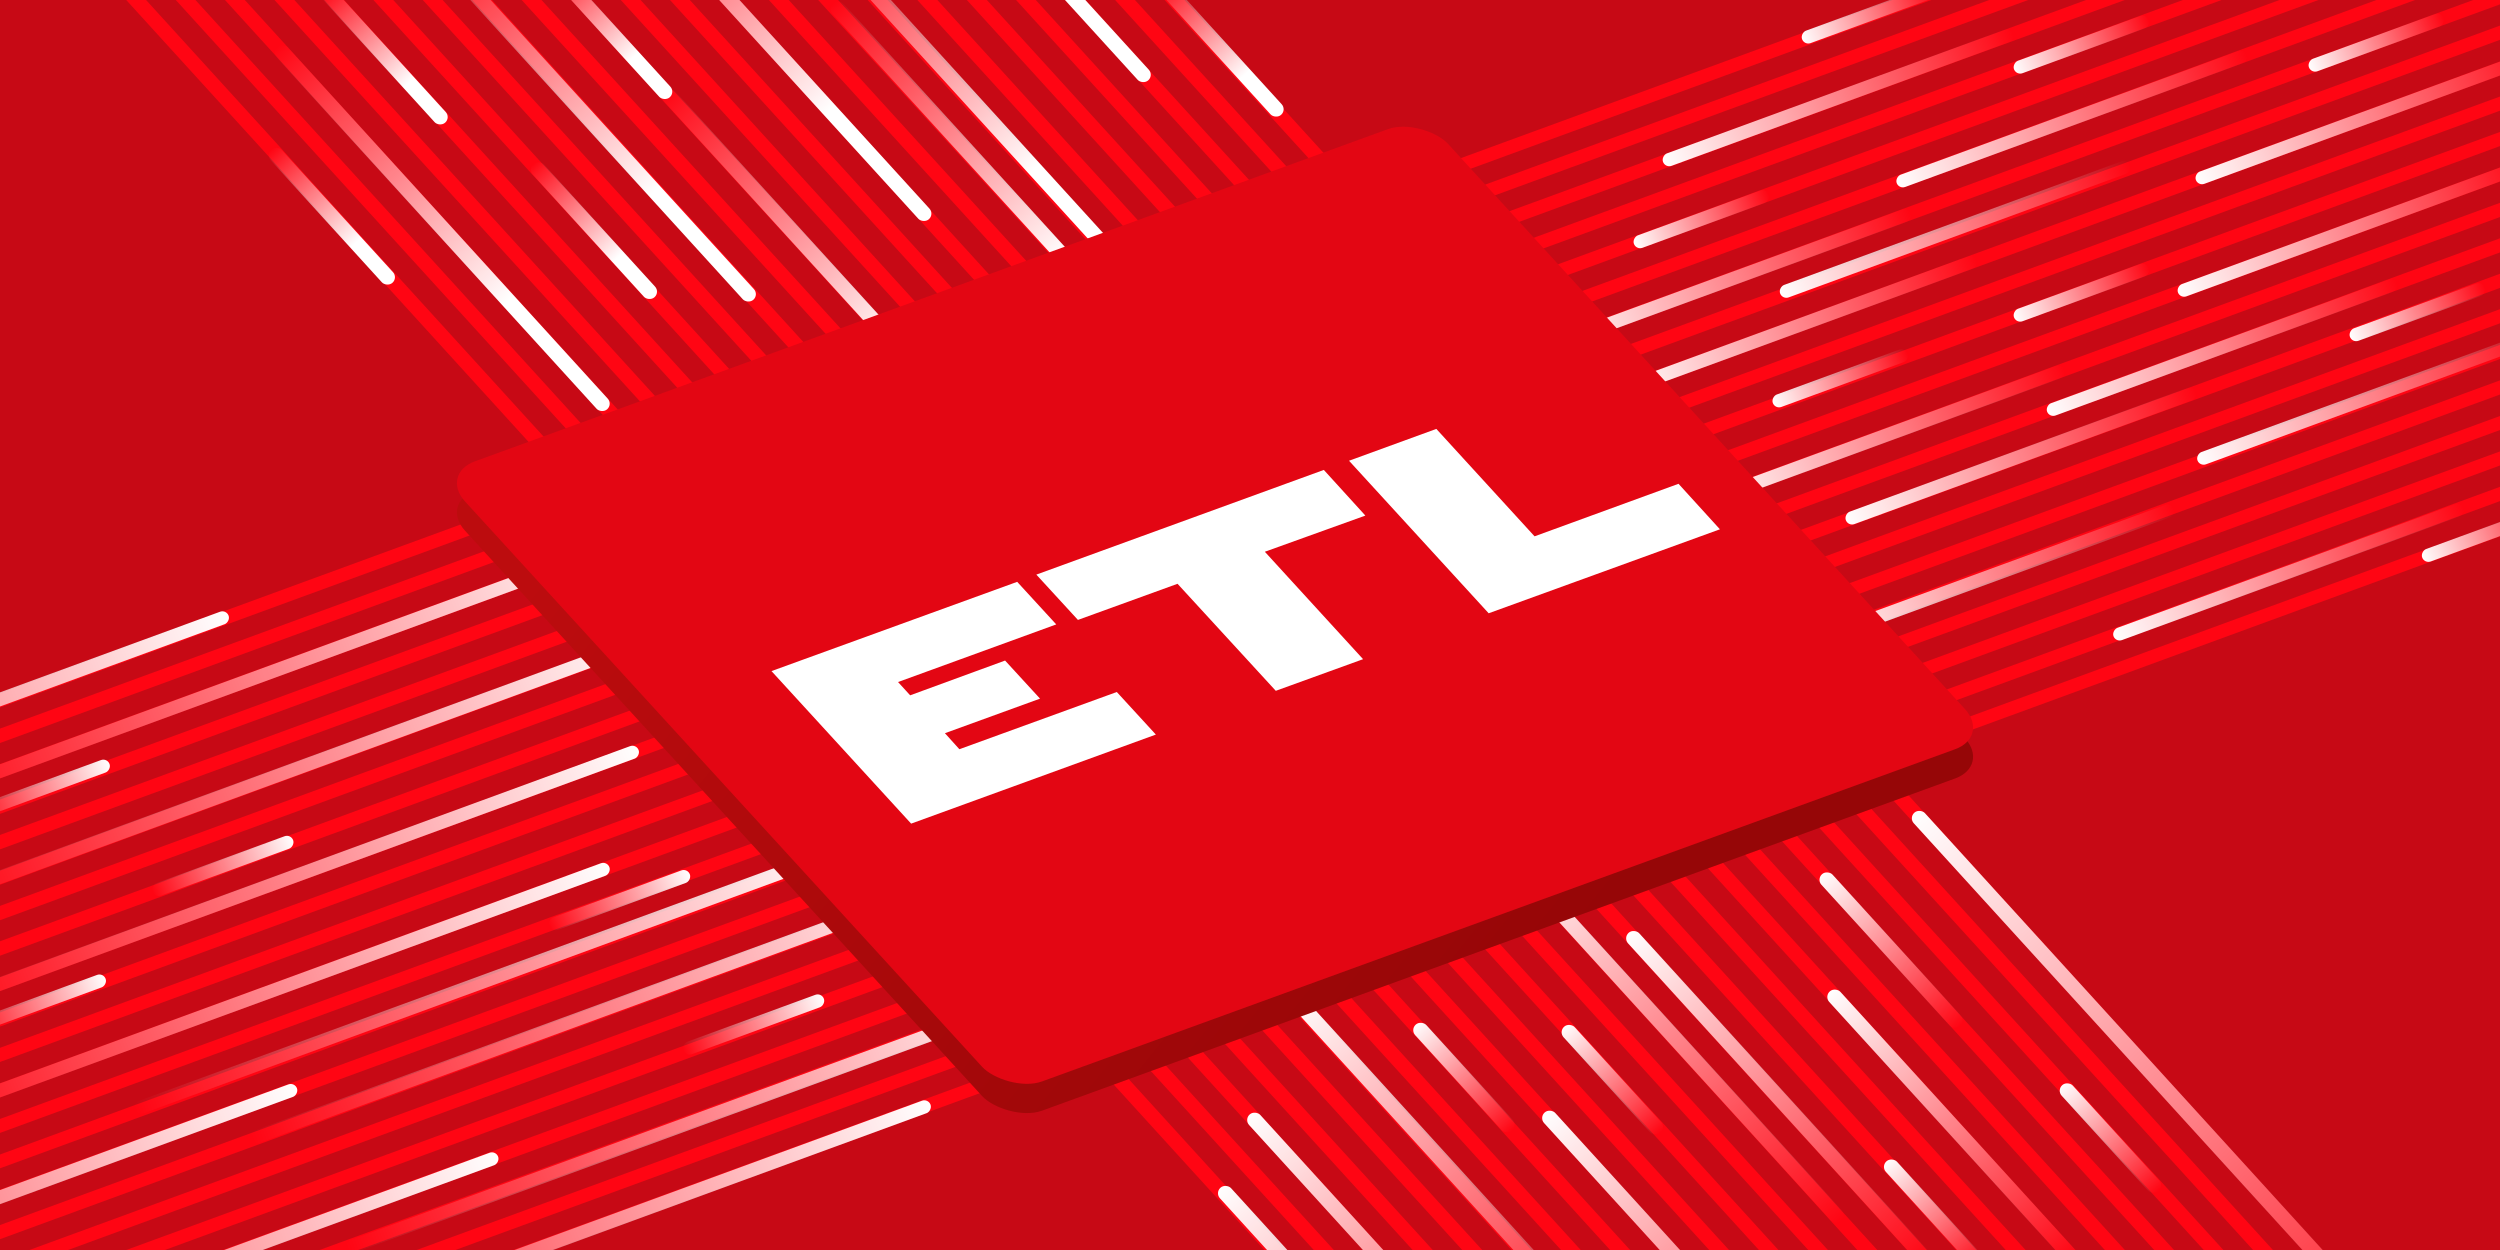 <svg xmlns="http://www.w3.org/2000/svg" width="1280" height="640" fill="none">
  <rect width="100%" height="100%" fill="#333333" stroke="none"/>
  <g clip-path="url(#a)">
    <path fill="#C70915" d="M0 0h1280v640H0z"/>
    <path fill="#FF0513" fill-rule="evenodd" d="m1389.8 143.6-2.3-6.4L-.5 645.7l2.3 6.4 1388-508.5ZM5.3 661.6l2.4 6.5 1388-508.5-2.3-6.4L5.4 661.7Zm1394-492.3L11.1 677.7l2.3 6.4 1388-508.4-2.3-6.4Zm5.8 16L17 693.7l2.3 6.4 1388-508.4-2.3-6.4Zm5.8 16L23 709.7l2.4 6.4 1388-508.4-2.4-6.4Zm6 16L28.7 725.7l2.3 6.4 1388-508.4-2.3-6.4ZM-4.2 636l1388-508.5-2.3-6.4-1388 508.5L-4 636Zm-5.8-16 1388-508.5-2.3-6.4-1388 508.5 2.3 6.4Zm-5.9-16 1388-508.5-2.3-6.4L-18 597.7l2.3 6.4Zm-5.8-16 1388-508.5-2.4-6.4L-24 581.7l2.4 6.4Zm-5.9-16 1388-508.5-2.3-6.4-1388 508.5 2.3 6.4Zm-5.9-16 1388-508.5-2.3-6.4-1388 508.5 2.3 6.4Zm-5.8-16 1388-508.5-2.3-6.4-1388 508.5 2.3 6.4Zm-5.9-16L1343 15.6l-2.3-6.4-1388 508.5 2.3 6.4Zm-5.8-16L1337-.5l-2.4-6.4-1388 508.4 2.4 6.4Zm-5.9-16 1388-508.5-2.3-6.4-1388 508.4 2.3 6.4Zm-5.9-16 1388-508.5-2.3-6.4L-65 469.6l2.3 6.4Zm-5.8-16 1388-508.5-2.4-6.4L-71 453.5l2.4 6.4Zm-5.9-16 1388-508.5-2.3-6.4-1388 508.4 2.3 6.4Zm-5.9-16 1388-508.5-2.3-6.4-1388 508.4 2.3 6.4Zm-5.8-16 1388-508.5-2.4-6.4-1388 508.4 2.4 6.4Zm-5.9-16 1388-508.5-2.3-6.4-1388 508.4 2.3 6.4Z" clip-rule="evenodd"/>
    <path fill="#FF0513" fill-rule="evenodd" d="m317.5-233.7-5.5 5 833.1 915 5.6-5-833.2-915ZM1159 673.7l5.5-5-833.1-915-5.6 5 833.2 915ZM339.7-254l833 915 5.6-5-833-915-5.6 5Zm13.8-12.6 833.1 915 5.6-5-833.1-915-5.6 5Zm783.3 960.3-833-915-5.6 5.1 833 915 5.6-5Zm-13.8 12.6-833.1-915-5.6 5.1 833.1 915 5.6-5Zm-14 12.7L276-196l-5.6 5.1 833.1 915 5.5-5Zm-13.8 12.6-833.1-915-5.5 5.1 833 915 5.6-5Zm-13.8 12.6-833-914.9-5.6 5 833.1 915 5.6-5Zm-13.9 12.6L234.6-158l-5.6 5 833 915 5.6-5Zm-13.8 12.6-833-914.9-5.6 5 833.2 915 5.5-5Zm-13.9 12.6L207-132.9l-5.6 5 833.1 915 5.5-5Zm-13.8 12.6L193-120.3l-5.5 5 833 915 5.6-5Zm-13.8 12.6-833-914.9-5.6 5 833.1 915 5.6-5Zm-13.9 12.6L165.4-95l-5.6 5 833 915 5.6-5Zm-13.8 12.6-833-914.9-5.6 5 833.2 915 5.5-5ZM970.7 845l-833-914.9-5.6 5 833.1 915 5.5-5ZM957 857.6 124-57.3l-5.6 5 833 915 5.6-5Zm-13.8 12.6L110-44.7l-5.6 5 833.1 915 5.6-5Zm-13.9 12.6L96.2-32l-5.6 5 833.1 915 5.5-5Zm-13.8 12.6L82.3-19.5l-5.5 5 833 915 5.6-5ZM901.6 908 68.5-6.9l-5.6 5 833.1 915 5.6-5Z" clip-rule="evenodd"/>
    <rect width="7.7" height="227.3" x="831" y="480.2" fill="url(#b)" rx="3.8" transform="rotate(-42.32 831 480.177)"/>
    <rect width="7.7" height="73.3" x="798" y="528.3" fill="url(#c)" rx="3.8" transform="rotate(-42.32 797.962 528.302)"/>
    <rect width="7.7" height="73.3" x="1053" y="558.2" fill="url(#d)" rx="3.8" transform="rotate(-42.32 1053 558.177)"/>
    <rect width="7.7" height="73.3" x="963" y="597.2" fill="url(#e)" rx="3.8" transform="rotate(-42.32 963 597.177)"/>
    <rect width="7.7" height="250.8" x="788" y="572.2" fill="url(#f)" rx="3.8" transform="rotate(-42.32 788 572.177)"/>
    <rect width="7.7" height="250.8" x="659.5" y="513.3" fill="url(#g)" rx="3.8" transform="rotate(-42.32 659.464 513.329)"/>
    <rect width="7.7" height="250.8" x="637" y="573.2" fill="url(#h)" rx="3.8" transform="rotate(-42.32 637.005 573.22)"/>
    <rect width="7.7" height="250.8" x="622" y="610.7" fill="url(#i)" rx="3.8" transform="rotate(-42.32 622.032 610.652)"/>
    <rect width="7.7" height="250.8" x="337.5" y="49.2" fill="url(#j)" rx="3.8" transform="rotate(-42.32 337.549 49.172)"/>
    <rect width="7.7" height="250.8" x="423.6" y="4.3" fill="url(#k)" rx="3.8" transform="rotate(-42.32 423.643 4.254)"/>
    <rect width="7.7" height="250.8" x="408.7" y="-40.7" fill="url(#l)" rx="3.8" transform="rotate(-42.32 408.67 -40.664)"/>
    <rect width="7.7" height="250.8" x="303.9" y="-70.6" fill="url(#m)" rx="3.8" transform="rotate(-42.32 303.86 -70.61)"/>
    <rect width="7.7" height="250.8" x="214" y="-29.4" fill="url(#n)" rx="3.8" transform="rotate(-42.32 214.024 -29.435)"/>
    <rect width="7.7" height="250.8" x="139.2" y="26.7" fill="url(#o)" rx="3.8" transform="rotate(-42.32 139.16 26.713)"/>
    <rect width="7.7" height="250.8" x="416.2" y="-141.7" fill="url(#p)" rx="3.8" transform="rotate(-42.32 416.156 -141.731)"/>
    <rect width="7.7" height="92.2" x="591" y="-6.8" fill="url(#q)" rx="3.8" transform="rotate(-42.32 591 -6.823)"/>
    <rect width="7.7" height="92.2" x="163" y="-2.8" fill="url(#r)" rx="3.8" transform="rotate(-42.32 163 -2.823)"/>
    <rect width="7.7" height="92.2" x="136" y="79.2" fill="url(#s)" rx="3.8" transform="rotate(-42.32 136 79.177)"/>
    <rect width="7.7" height="92.2" x="270.2" y="86.6" fill="url(#t)" rx="3.8" transform="rotate(-42.32 270.172 86.604)"/>
    <rect width="7.7" height="250.8" x="771" y="442.2" fill="url(#u)" rx="3.8" transform="rotate(-42.32 771 442.177)"/>
    <rect width="6.8" height="382.2" x="475.3" y="562.4" fill="url(#v)" rx="3.4" transform="rotate(69.882 475.286 562.374)"/>
    <rect width="6.8" height="382.2" x="535.5" y="504.4" fill="url(#w)" rx="3.4" transform="rotate(69.882 535.452 504.409)"/>
    <rect width="6.8" height="382.2" x="486.8" y="448.3" fill="url(#x)" rx="3.4" transform="rotate(69.882 486.79 448.261)"/>
    <rect width="6.8" height="382.2" x="325.8" y="380.9" fill="url(#y)" rx="3.4" transform="rotate(69.882 325.833 380.884)"/>
    <rect width="6.8" height="382.2" x="329.6" y="324.7" fill="url(#z)" rx="3.4" transform="rotate(69.882 329.576 324.736)"/>
    <rect width="6.8" height="382.2" x="314.6" y="276.1" fill="url(#A)" rx="3.4" transform="rotate(69.882 314.603 276.074)"/>
    <rect width="6.8" height="382.2" x="310.9" y="440.8" fill="url(#B)" rx="3.4" transform="rotate(69.882 310.86 440.775)"/>
    <rect width="6.8" height="382.2" x="150.9" y="554" fill="url(#C)" rx="3.4" transform="rotate(69.882 150.86 554)"/>
    <rect width="6.8" height="382.2" x="115.9" y="312" fill="url(#D)" rx="3.4" transform="rotate(69.882 115.86 312)"/>
    <rect width="6.8" height="382.2" x="253.9" y="589" fill="url(#E)" rx="3.4" transform="rotate(69.882 253.86 589)"/>
    <rect width="6.8" height="382.2" x="426.9" y="433.3" fill="url(#F)" rx="3.4" transform="rotate(69.882 426.899 433.289)"/>
    <rect width="6.8" height="190.8" x="977.1" y="106.1" fill="url(#G)" rx="3.4" transform="rotate(69.882 977.091 106.09)"/>
    <rect width="6.8" height="190.8" x="1089.4" y="81.4" fill="url(#H)" rx="3.4" transform="rotate(69.882 1089.39 81.428)"/>
    <rect width="6.8" height="190.8" x="1010.8" y="130.1" fill="url(#I)" rx="3.4" transform="rotate(69.882 1010.78 130.09)"/>
    <rect width="6.8" height="190.8" x="1029.5" y="14.1" fill="url(#J)" rx="3.4" transform="rotate(69.882 1029.5 14.051)"/>
    <rect width="6.8" height="190.8" x="1055.7" y="186.2" fill="url(#K)" rx="3.4" transform="rotate(69.882 1055.7 186.238)"/>
    <rect width="6.8" height="190.8" x="1123.1" y="197.5" fill="url(#L)" rx="3.4" transform="rotate(69.882 1123.08 197.467)"/>
    <rect width="6.7" height="190.8" x="1302.3" y="23.3" fill="url(#M)" rx="3.4" transform="rotate(69.882 1302.25 23.327)"/>
    <rect width="6.7" height="190.8" x="1226.1" y="142" fill="url(#N)" rx="3.4" transform="rotate(69.882 1226.13 142)"/>
    <rect width="6.7" height="190.8" x="1149.1" y="25" fill="url(#O)" rx="3.4" transform="rotate(69.882 1149.13 25)"/>
    <rect width="6.7" height="190.8" x="1293.1" y="81" fill="url(#P)" rx="3.4" transform="rotate(69.882 1293.13 81)"/>
    <rect width="6.7" height="190.8" x="1303.1" y="167" fill="url(#Q)" rx="3.4" transform="rotate(69.882 1303.13 167)"/>
    <rect width="6.7" height="190.8" x="1260.1" y="257" fill="url(#R)" rx="3.4" transform="rotate(69.882 1260.13 257)"/>
    <rect width="6.8" height="190.8" x="1111.8" y="257.4" fill="url(#S)" rx="3.4" transform="rotate(69.882 1111.85 257.358)"/>
    <rect width="6.8" height="73.5" x="975.5" y="177.9" fill="url(#T)" rx="3.4" transform="rotate(69.882 975.54 177.909)"/>
    <rect width="6.8" height="73.5" x="1099" y="134" fill="url(#U)" rx="3.4" transform="rotate(69.882 1099.02 134)"/>
    <rect width="6.8" height="73.5" x="1308" y="257" fill="url(#V)" rx="3.4" transform="rotate(69.882 1308.02 257)"/>
    <rect width="6.8" height="73.5" x="1271" y="144" fill="url(#W)" rx="3.4" transform="rotate(69.882 1271.02 144)"/>
    <rect width="6.8" height="73.5" x="1250" y="6" fill="url(#X)" rx="3.4" transform="rotate(69.882 1250.02 6)"/>
    <rect width="6.8" height="73.5" x="904.4" y="96.4" fill="url(#Y)" rx="3.4" transform="rotate(69.882 904.419 96.401)"/>
    <rect width="6.8" height="73.5" x="990.5" y="-8.4" fill="url(#Z)" rx="3.4" transform="rotate(69.882 990.513 -8.409)"/>
    <rect width="6.8" height="76.6" x="148.9" y="427" fill="url(#aa)" rx="3.4" transform="rotate(69.882 148.923 427)"/>
    <rect width="6.8" height="76.6" x="352" y="444.5" fill="url(#ab)" rx="3.4" transform="rotate(69.882 352.035 444.518)"/>
    <rect width="6.8" height="76.6" x="420.7" y="508.2" fill="url(#ac)" rx="3.4" transform="rotate(69.882 420.702 508.153)"/>
    <rect width="6.8" height="76.6" x="52.9" y="498" fill="url(#ad)" rx="3.4" transform="rotate(69.882 52.923 498)"/>
    <rect width="7.7" height="409.2" x="977.3" y="418.7" fill="url(#ae)" rx="3.8" transform="rotate(-42.32 977.297 418.7)"/>
    <rect width="7.7" height="105.1" x="930" y="450.2" fill="url(#af)" rx="3.8" transform="rotate(-42.32 930 450.177)"/>
    <rect width="7.7" height="184.9" x="934" y="510.2" fill="url(#ag)" rx="3.8" transform="rotate(-42.32 934 510.177)"/>
    <rect width="6.8" height="73.5" x="1099" y="7" fill="url(#ah)" rx="3.4" transform="rotate(69.882 1099.02 7)"/>
    <rect width="7.7" height="92.2" x="278" y="-15.8" fill="url(#ai)" rx="3.8" transform="rotate(-42.32 278 -15.823)"/>
    <rect width="7.7" height="73.3" x="722" y="527.2" fill="url(#aj)" rx="3.8" transform="rotate(-42.32 722 527.177)"/>
    <rect width="6.8" height="76.6" x="54.9" y="388" fill="url(#ak)" rx="3.4" transform="rotate(69.882 54.923 388)"/>
    <rect width="535.4" height="430.2" fill="url(#al)" rx="19" transform="matrix(0.94 -0.342 0.675 0.738 225.253 257.684)"/>
    <rect width="535.4" height="430.2" fill="#E30613" rx="19" transform="matrix(0.94 -0.342 0.675 0.738 225.253 242.711)"/>
    <path fill="#fff" d="m591.8 376.1-20-21.8-80.6 29.3-7.4-8.2 48.7-17.7-17.9-19.5L466 356l-6.2-6.8 81-29.5-20-21.8L395 343.6l71.5 78.1 125.3-45.6ZM699 263.9l-21.2-23.3-147.2 53.6 21.3 23.2 51-18.5 50.3 54.8 44.7-16.2-50.3-55L699 264Zm181.6 7.1-21.2-23.3-73.7 26.9-50.3-55-44.7 16.3 71.5 78.1 118.4-43Z"/>
  </g>
  <defs>
    <linearGradient id="b" x1="834.8" x2="834.8" y1="480.2" y2="707.5" gradientUnits="userSpaceOnUse">
      <stop stop-color="#fff"/>
      <stop offset="1" stop-color="#fff" stop-opacity="0"/>
    </linearGradient>
    <linearGradient id="c" x1="801.8" x2="801.8" y1="528.3" y2="601.6" gradientUnits="userSpaceOnUse">
      <stop stop-color="#fff"/>
      <stop offset="1" stop-color="#fff" stop-opacity="0"/>
    </linearGradient>
    <linearGradient id="d" x1="1056.8" x2="1056.8" y1="558.2" y2="631.5" gradientUnits="userSpaceOnUse">
      <stop stop-color="#fff"/>
      <stop offset="1" stop-color="#fff" stop-opacity="0"/>
    </linearGradient>
    <linearGradient id="e" x1="966.8" x2="966.8" y1="597.2" y2="670.5" gradientUnits="userSpaceOnUse">
      <stop stop-color="#fff"/>
      <stop offset="1" stop-color="#fff" stop-opacity="0"/>
    </linearGradient>
    <linearGradient id="f" x1="791.8" x2="791.8" y1="572.2" y2="823" gradientUnits="userSpaceOnUse">
      <stop stop-color="#fff"/>
      <stop offset="1" stop-color="#fff" stop-opacity="0"/>
    </linearGradient>
    <linearGradient id="g" x1="663.3" x2="663.3" y1="513.3" y2="764.2" gradientUnits="userSpaceOnUse">
      <stop stop-color="#fff"/>
      <stop offset="1" stop-color="#fff" stop-opacity="0"/>
    </linearGradient>
    <linearGradient id="h" x1="640.8" x2="640.8" y1="573.2" y2="824.1" gradientUnits="userSpaceOnUse">
      <stop stop-color="#fff"/>
      <stop offset="1" stop-color="#fff" stop-opacity="0"/>
    </linearGradient>
    <linearGradient id="i" x1="625.9" x2="625.9" y1="610.7" y2="861.5" gradientUnits="userSpaceOnUse">
      <stop stop-color="#fff"/>
      <stop offset="1" stop-color="#fff" stop-opacity="0"/>
    </linearGradient>
    <linearGradient id="j" x1="341.4" x2="341.4" y1="49.2" y2="300" gradientUnits="userSpaceOnUse">
      <stop stop-color="#fff" stop-opacity="0"/>
      <stop offset=".7" stop-color="#fff"/>
    </linearGradient>
    <linearGradient id="k" x1="427.5" x2="427.5" y1="4.3" y2="255.1" gradientUnits="userSpaceOnUse">
      <stop stop-color="#fff" stop-opacity="0"/>
      <stop offset=".7" stop-color="#fff"/>
    </linearGradient>
    <linearGradient id="l" x1="412.5" x2="412.5" y1="-40.7" y2="210.2" gradientUnits="userSpaceOnUse">
      <stop stop-color="#fff" stop-opacity="0"/>
      <stop offset=".7" stop-color="#fff"/>
    </linearGradient>
    <linearGradient id="m" x1="307.7" x2="307.7" y1="-70.6" y2="180.2" gradientUnits="userSpaceOnUse">
      <stop stop-color="#fff" stop-opacity="0"/>
      <stop offset=".7" stop-color="#fff"/>
    </linearGradient>
    <linearGradient id="n" x1="217.9" x2="217.9" y1="-29.4" y2="221.4" gradientUnits="userSpaceOnUse">
      <stop stop-color="#fff" stop-opacity="0"/>
      <stop offset=".7" stop-color="#fff"/>
    </linearGradient>
    <linearGradient id="o" x1="143" x2="143" y1="26.7" y2="277.6" gradientUnits="userSpaceOnUse">
      <stop stop-color="#fff" stop-opacity="0"/>
      <stop offset=".7" stop-color="#fff"/>
    </linearGradient>
    <linearGradient id="p" x1="420" x2="420" y1="-141.7" y2="109.1" gradientUnits="userSpaceOnUse">
      <stop stop-color="#fff" stop-opacity="0"/>
      <stop offset=".7" stop-color="#fff"/>
    </linearGradient>
    <linearGradient id="q" x1="594.8" x2="594.8" y1="-6.8" y2="85.4" gradientUnits="userSpaceOnUse">
      <stop stop-color="#fff" stop-opacity="0"/>
      <stop offset=".7" stop-color="#fff"/>
    </linearGradient>
    <linearGradient id="r" x1="166.8" x2="166.8" y1="-2.8" y2="89.4" gradientUnits="userSpaceOnUse">
      <stop stop-color="#fff" stop-opacity="0"/>
      <stop offset=".7" stop-color="#fff"/>
    </linearGradient>
    <linearGradient id="s" x1="139.8" x2="139.8" y1="79.2" y2="171.4" gradientUnits="userSpaceOnUse">
      <stop stop-color="#fff" stop-opacity="0"/>
      <stop offset=".7" stop-color="#fff"/>
    </linearGradient>
    <linearGradient id="t" x1="274" x2="274" y1="86.6" y2="178.8" gradientUnits="userSpaceOnUse">
      <stop stop-color="#fff" stop-opacity="0"/>
      <stop offset=".7" stop-color="#fff"/>
    </linearGradient>
    <linearGradient id="u" x1="774.8" x2="774.8" y1="442.2" y2="693" gradientUnits="userSpaceOnUse">
      <stop stop-color="#fff"/>
      <stop offset="1" stop-color="#fff" stop-opacity="0"/>
    </linearGradient>
    <linearGradient id="v" x1="478.7" x2="478.7" y1="562.4" y2="944.6" gradientUnits="userSpaceOnUse">
      <stop stop-color="#fff"/>
      <stop offset="1" stop-color="#fff" stop-opacity="0"/>
    </linearGradient>
    <linearGradient id="w" x1="538.9" x2="538.9" y1="504.4" y2="886.6" gradientUnits="userSpaceOnUse">
      <stop stop-color="#fff"/>
      <stop offset="1" stop-color="#fff" stop-opacity="0"/>
    </linearGradient>
    <linearGradient id="x" x1="490.2" x2="490.2" y1="448.3" y2="830.4" gradientUnits="userSpaceOnUse">
      <stop stop-color="#fff"/>
      <stop offset="1" stop-color="#fff" stop-opacity="0"/>
    </linearGradient>
    <linearGradient id="y" x1="329.2" x2="329.2" y1="380.9" y2="763.1" gradientUnits="userSpaceOnUse">
      <stop stop-color="#fff"/>
      <stop offset="1" stop-color="#fff" stop-opacity="0"/>
    </linearGradient>
    <linearGradient id="z" x1="333" x2="333" y1="324.7" y2="706.9" gradientUnits="userSpaceOnUse">
      <stop stop-color="#fff"/>
      <stop offset="1" stop-color="#fff" stop-opacity="0"/>
    </linearGradient>
    <linearGradient id="A" x1="318" x2="318" y1="276.1" y2="658.3" gradientUnits="userSpaceOnUse">
      <stop stop-color="#fff"/>
      <stop offset="1" stop-color="#fff" stop-opacity="0"/>
    </linearGradient>
    <linearGradient id="B" x1="314.3" x2="314.3" y1="440.8" y2="823" gradientUnits="userSpaceOnUse">
      <stop stop-color="#fff"/>
      <stop offset="1" stop-color="#fff" stop-opacity="0"/>
    </linearGradient>
    <linearGradient id="C" x1="154.3" x2="154.3" y1="554" y2="936.2" gradientUnits="userSpaceOnUse">
      <stop stop-color="#fff"/>
      <stop offset="1" stop-color="#fff" stop-opacity="0"/>
    </linearGradient>
    <linearGradient id="D" x1="119.3" x2="119.3" y1="312" y2="694.2" gradientUnits="userSpaceOnUse">
      <stop stop-color="#fff"/>
      <stop offset="1" stop-color="#fff" stop-opacity="0"/>
    </linearGradient>
    <linearGradient id="E" x1="257.3" x2="257.3" y1="589" y2="971.2" gradientUnits="userSpaceOnUse">
      <stop stop-color="#fff"/>
      <stop offset="1" stop-color="#fff" stop-opacity="0"/>
    </linearGradient>
    <linearGradient id="F" x1="430.3" x2="430.3" y1="433.3" y2="815.5" gradientUnits="userSpaceOnUse">
      <stop stop-color="#fff"/>
      <stop offset="1" stop-color="#fff" stop-opacity="0"/>
    </linearGradient>
    <linearGradient id="G" x1="980.5" x2="980.5" y1="106.1" y2="296.9" gradientUnits="userSpaceOnUse">
      <stop stop-color="#fff" stop-opacity="0"/>
      <stop offset="1" stop-color="#fff"/>
    </linearGradient>
    <linearGradient id="H" x1="1092.8" x2="1092.8" y1="81.4" y2="272.2" gradientUnits="userSpaceOnUse">
      <stop stop-color="#fff" stop-opacity="0"/>
      <stop offset="1" stop-color="#fff"/>
    </linearGradient>
    <linearGradient id="I" x1="1014.2" x2="1014.2" y1="130.1" y2="320.9" gradientUnits="userSpaceOnUse">
      <stop stop-color="#fff" stop-opacity="0"/>
      <stop offset="1" stop-color="#fff"/>
    </linearGradient>
    <linearGradient id="J" x1="1032.9" x2="1032.9" y1="14.1" y2="204.8" gradientUnits="userSpaceOnUse">
      <stop stop-color="#fff" stop-opacity="0"/>
      <stop offset="1" stop-color="#fff"/>
    </linearGradient>
    <linearGradient id="K" x1="1059.1" x2="1059.1" y1="186.2" y2="377" gradientUnits="userSpaceOnUse">
      <stop stop-color="#fff" stop-opacity="0"/>
      <stop offset="1" stop-color="#fff"/>
    </linearGradient>
    <linearGradient id="L" x1="1126.5" x2="1126.5" y1="197.5" y2="388.2" gradientUnits="userSpaceOnUse">
      <stop stop-color="#fff" stop-opacity="0"/>
      <stop offset="1" stop-color="#fff"/>
    </linearGradient>
    <linearGradient id="M" x1="1305.6" x2="1305.6" y1="23.3" y2="214.1" gradientUnits="userSpaceOnUse">
      <stop stop-color="#fff" stop-opacity="0"/>
      <stop offset="1" stop-color="#fff"/>
    </linearGradient>
    <linearGradient id="N" x1="1229.5" x2="1229.5" y1="142" y2="332.8" gradientUnits="userSpaceOnUse">
      <stop stop-color="#fff" stop-opacity="0"/>
      <stop offset="1" stop-color="#fff"/>
    </linearGradient>
    <linearGradient id="O" x1="1152.5" x2="1152.5" y1="25" y2="215.8" gradientUnits="userSpaceOnUse">
      <stop stop-color="#fff" stop-opacity="0"/>
      <stop offset="1" stop-color="#fff"/>
    </linearGradient>
    <linearGradient id="P" x1="1296.5" x2="1296.5" y1="81" y2="271.8" gradientUnits="userSpaceOnUse">
      <stop stop-color="#fff" stop-opacity="0"/>
      <stop offset="1" stop-color="#fff"/>
    </linearGradient>
    <linearGradient id="Q" x1="1306.5" x2="1306.5" y1="167" y2="357.8" gradientUnits="userSpaceOnUse">
      <stop stop-color="#fff" stop-opacity="0"/>
      <stop offset="1" stop-color="#fff"/>
    </linearGradient>
    <linearGradient id="R" x1="1263.5" x2="1263.5" y1="257" y2="447.8" gradientUnits="userSpaceOnUse">
      <stop stop-color="#fff" stop-opacity="0"/>
      <stop offset="1" stop-color="#fff"/>
    </linearGradient>
    <linearGradient id="S" x1="1115.3" x2="1115.3" y1="257.4" y2="448.1" gradientUnits="userSpaceOnUse">
      <stop stop-color="#fff" stop-opacity="0"/>
      <stop offset="1" stop-color="#fff"/>
    </linearGradient>
    <linearGradient id="T" x1="978.9" x2="978.9" y1="177.9" y2="251.4" gradientUnits="userSpaceOnUse">
      <stop stop-color="#fff" stop-opacity="0"/>
      <stop offset="1" stop-color="#fff"/>
    </linearGradient>
    <linearGradient id="U" x1="1102.4" x2="1102.4" y1="134" y2="207.5" gradientUnits="userSpaceOnUse">
      <stop stop-color="#fff" stop-opacity="0"/>
      <stop offset="1" stop-color="#fff"/>
    </linearGradient>
    <linearGradient id="V" x1="1311.4" x2="1311.4" y1="257" y2="330.5" gradientUnits="userSpaceOnUse">
      <stop stop-color="#fff" stop-opacity="0"/>
      <stop offset="1" stop-color="#fff"/>
    </linearGradient>
    <linearGradient id="W" x1="1274.4" x2="1274.4" y1="144" y2="217.5" gradientUnits="userSpaceOnUse">
      <stop stop-color="#fff" stop-opacity="0"/>
      <stop offset="1" stop-color="#fff"/>
    </linearGradient>
    <linearGradient id="X" x1="1253.4" x2="1253.4" y1="6" y2="79.5" gradientUnits="userSpaceOnUse">
      <stop stop-color="#fff" stop-opacity="0"/>
      <stop offset="1" stop-color="#fff"/>
    </linearGradient>
    <linearGradient id="Y" x1="907.8" x2="907.8" y1="96.4" y2="169.9" gradientUnits="userSpaceOnUse">
      <stop stop-color="#fff" stop-opacity="0"/>
      <stop offset="1" stop-color="#fff"/>
    </linearGradient>
    <linearGradient id="Z" x1="993.9" x2="993.9" y1="-8.4" y2="65.1" gradientUnits="userSpaceOnUse">
      <stop stop-color="#fff" stop-opacity="0"/>
      <stop offset="1" stop-color="#fff"/>
    </linearGradient>
    <linearGradient id="aa" x1="152.3" x2="152.3" y1="427" y2="503.6" gradientUnits="userSpaceOnUse">
      <stop stop-color="#fff"/>
      <stop offset="1" stop-color="#fff" stop-opacity="0"/>
    </linearGradient>
    <linearGradient id="ab" x1="355.4" x2="355.4" y1="444.5" y2="521.1" gradientUnits="userSpaceOnUse">
      <stop stop-color="#fff"/>
      <stop offset="1" stop-color="#fff" stop-opacity="0"/>
    </linearGradient>
    <linearGradient id="ac" x1="424.1" x2="424.1" y1="508.2" y2="584.8" gradientUnits="userSpaceOnUse">
      <stop stop-color="#fff"/>
      <stop offset="1" stop-color="#fff" stop-opacity="0"/>
    </linearGradient>
    <linearGradient id="ad" x1="56.3" x2="56.3" y1="498" y2="574.6" gradientUnits="userSpaceOnUse">
      <stop stop-color="#fff"/>
      <stop offset="1" stop-color="#fff" stop-opacity="0"/>
    </linearGradient>
    <linearGradient id="ae" x1="981.1" x2="981.1" y1="418.7" y2="827.9" gradientUnits="userSpaceOnUse">
      <stop stop-color="#fff"/>
      <stop offset="1" stop-color="#fff" stop-opacity="0"/>
    </linearGradient>
    <linearGradient id="af" x1="933.8" x2="933.8" y1="450.2" y2="555.3" gradientUnits="userSpaceOnUse">
      <stop stop-color="#fff"/>
      <stop offset="1" stop-color="#fff" stop-opacity="0"/>
    </linearGradient>
    <linearGradient id="ag" x1="937.8" x2="937.8" y1="510.2" y2="695" gradientUnits="userSpaceOnUse">
      <stop stop-color="#fff"/>
      <stop offset="1" stop-color="#fff" stop-opacity="0"/>
    </linearGradient>
    <linearGradient id="ah" x1="1102.4" x2="1102.4" y1="7" y2="80.5" gradientUnits="userSpaceOnUse">
      <stop stop-color="#fff" stop-opacity="0"/>
      <stop offset="1" stop-color="#fff"/>
    </linearGradient>
    <linearGradient id="ai" x1="281.8" x2="281.8" y1="-15.8" y2="76.4" gradientUnits="userSpaceOnUse">
      <stop stop-color="#fff" stop-opacity="0"/>
      <stop offset=".7" stop-color="#fff"/>
    </linearGradient>
    <linearGradient id="aj" x1="725.8" x2="725.8" y1="527.2" y2="600.5" gradientUnits="userSpaceOnUse">
      <stop stop-color="#fff"/>
      <stop offset="1" stop-color="#fff" stop-opacity="0"/>
    </linearGradient>
    <linearGradient id="ak" x1="58.3" x2="58.3" y1="388" y2="464.6" gradientUnits="userSpaceOnUse">
      <stop stop-color="#fff"/>
      <stop offset="1" stop-color="#fff" stop-opacity="0"/>
    </linearGradient>
    <linearGradient id="al" x1="326.4" x2="104.6" y1="430.1" y2="6.3" gradientUnits="userSpaceOnUse">
      <stop stop-color="#960607"/>
      <stop offset="1" stop-color="#BC0C0E"/>
    </linearGradient>
    <clipPath id="a">
      <path fill="#fff" d="M0 0h1280v640H0z"/>
    </clipPath>
  </defs>
</svg>
